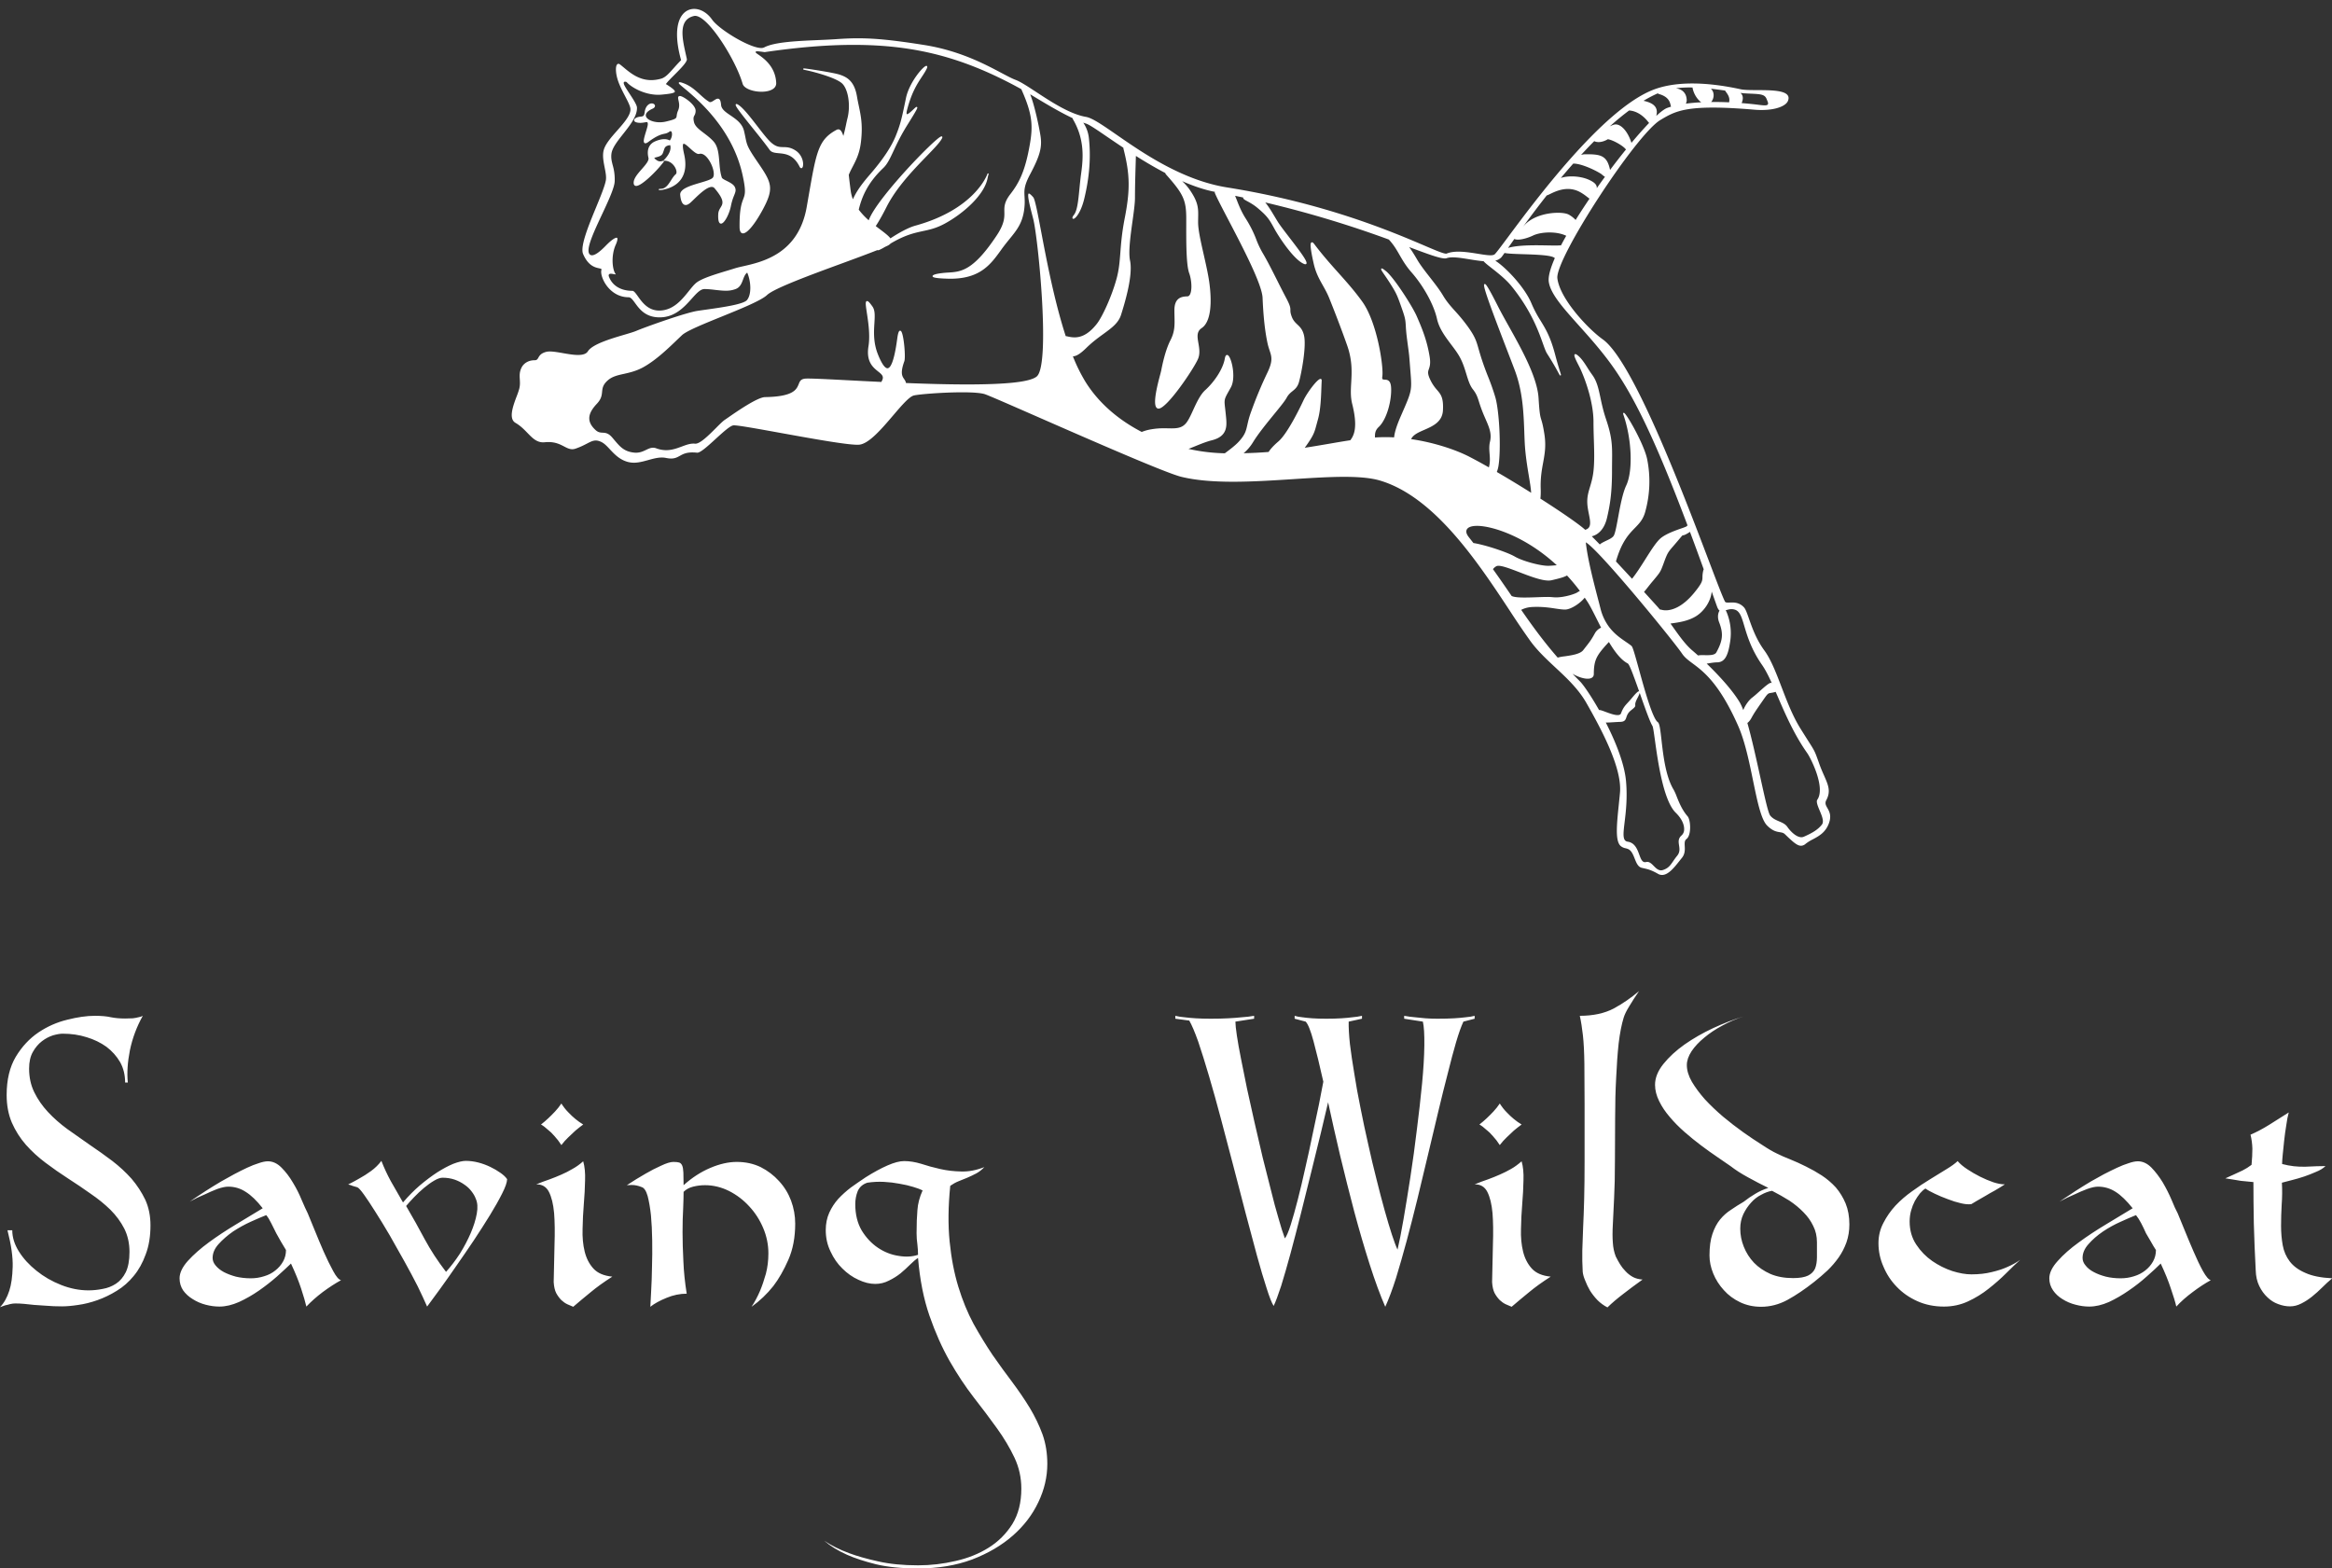 <svg data-v-423bf9ae="" xmlns="http://www.w3.org/2000/svg" viewBox="0 0 242.354 163" class="iconAbove"><rect x="0" y="0" width="242.354" height="163" fill="#333333" stroke="none"/><!----><!----><!----><g data-v-423bf9ae="" id="af287af4-aa6e-452d-8153-bafb5879ef01" fill="#FFFFFF" transform="matrix(2.16,0,0,2.16,0,105.549)"><path d="M0.32 3.82L0.32 3.82L0.32 3.82Q0.32 2.72 0.76 1.98L0.76 1.98L0.76 1.98Q1.20 1.25 1.85 0.81L1.85 0.81L1.85 0.81Q2.49 0.38 3.23 0.20L3.23 0.20L3.23 0.20Q3.98 0.01 4.56 0.01L4.56 0.01L4.56 0.01Q5.04 0.01 5.34 0.08L5.34 0.08L5.34 0.08Q5.64 0.14 6.02 0.14L6.02 0.14L6.02 0.14Q6.23 0.14 6.39 0.13L6.39 0.13L6.39 0.13Q6.55 0.11 6.66 0.08L6.66 0.08L6.66 0.08Q6.79 0.06 6.87 0.01L6.87 0.01L6.87 0.01Q6.43 0.80 6.25 1.67L6.25 1.67L6.25 1.67Q6.08 2.53 6.15 3.22L6.15 3.22L6.02 3.22L6.02 3.22Q6.02 2.67 5.78 2.24L5.78 2.24L5.78 2.24Q5.53 1.81 5.12 1.50L5.12 1.50L5.12 1.50Q4.70 1.20 4.17 1.04L4.17 1.04L4.17 1.04Q3.63 0.87 3.02 0.87L3.02 0.87L3.02 0.87Q2.83 0.87 2.55 0.95L2.55 0.95L2.55 0.95Q2.27 1.04 2.02 1.23L2.02 1.23L2.02 1.23Q1.76 1.43 1.58 1.75L1.58 1.75L1.58 1.75Q1.40 2.07 1.40 2.55L1.40 2.55L1.40 2.55Q1.40 3.18 1.65 3.69L1.65 3.69L1.65 3.69Q1.90 4.20 2.31 4.64L2.31 4.64L2.31 4.64Q2.72 5.08 3.24 5.46L3.24 5.46L3.24 5.46Q3.77 5.84 4.32 6.22L4.32 6.22L4.32 6.22Q4.87 6.59 5.40 6.99L5.40 6.99L5.40 6.99Q5.92 7.39 6.33 7.85L6.33 7.85L6.33 7.85Q6.73 8.32 6.99 8.86L6.99 8.86L6.99 8.86Q7.24 9.41 7.24 10.09L7.24 10.09L7.24 10.09Q7.24 10.89 7.01 11.49L7.01 11.49L7.01 11.49Q6.79 12.10 6.43 12.53L6.43 12.53L6.43 12.53Q6.08 12.96 5.62 13.24L5.62 13.24L5.62 13.24Q5.17 13.52 4.69 13.69L4.69 13.69L4.69 13.69Q4.21 13.86 3.77 13.92L3.77 13.92L3.77 13.92Q3.32 13.99 2.98 13.99L2.98 13.99L2.98 13.99Q2.56 13.99 2.23 13.96L2.23 13.96L2.23 13.96Q1.90 13.94 1.64 13.92L1.64 13.92L1.64 13.92Q1.37 13.89 1.16 13.87L1.16 13.87L1.16 13.87Q0.94 13.85 0.73 13.85L0.73 13.85L0.73 13.85Q0.62 13.85 0.49 13.88L0.49 13.88L0.49 13.88Q0.36 13.92 0.25 13.94L0.25 13.94L0.25 13.94Q0.11 13.99 0 14.03L0 14.03L0 14.03Q0.29 13.73 0.45 13.23L0.45 13.23L0.45 13.23Q0.59 12.80 0.61 12.09L0.61 12.09L0.61 12.09Q0.63 11.38 0.36 10.33L0.36 10.33L0.59 10.33L0.59 10.33Q0.59 10.84 0.91 11.35L0.91 11.35L0.91 11.35Q1.23 11.86 1.76 12.28L1.76 12.28L1.76 12.28Q2.28 12.70 2.94 12.96L2.94 12.96L2.94 12.96Q3.60 13.22 4.26 13.22L4.26 13.22L4.26 13.22Q4.59 13.22 4.94 13.15L4.94 13.15L4.94 13.15Q5.29 13.09 5.58 12.90L5.58 12.90L5.58 12.90Q5.87 12.71 6.05 12.35L6.05 12.35L6.05 12.35Q6.23 11.98 6.23 11.37L6.23 11.37L6.23 11.37Q6.23 10.75 5.98 10.25L5.98 10.25L5.98 10.25Q5.73 9.76 5.31 9.34L5.31 9.34L5.31 9.34Q4.89 8.93 4.36 8.57L4.36 8.57L4.36 8.57Q3.84 8.20 3.28 7.84L3.28 7.84L3.28 7.84Q2.72 7.48 2.19 7.08L2.19 7.08L2.19 7.08Q1.67 6.69 1.25 6.22L1.25 6.22L1.25 6.22Q0.83 5.74 0.57 5.15L0.57 5.15L0.57 5.15Q0.32 4.56 0.32 3.82ZM14.81 9.52L14.81 9.52L14.81 9.52Q14.92 9.79 15.13 10.30L15.13 10.30L15.13 10.30Q15.34 10.82 15.57 11.35L15.57 11.35L15.57 11.35Q15.81 11.89 16.03 12.29L16.03 12.29L16.03 12.29Q16.25 12.70 16.41 12.73L16.41 12.73L16.41 12.73Q15.99 12.96 15.53 13.30L15.53 13.30L15.53 13.30Q15.08 13.64 14.74 14L14.74 14L14.74 14Q14.67 13.69 14.49 13.14L14.49 13.14L14.49 13.14Q14.31 12.59 14 11.93L14 11.93L14 11.93Q13.73 12.19 13.33 12.55L13.33 12.55L13.33 12.55Q12.92 12.91 12.46 13.23L12.46 13.23L12.46 13.23Q12.00 13.55 11.50 13.78L11.50 13.78L11.50 13.78Q11.00 14 10.56 14L10.56 14L10.56 14Q10.23 14 9.89 13.91L9.89 13.91L9.89 13.91Q9.55 13.82 9.27 13.64L9.27 13.64L9.27 13.64Q8.99 13.47 8.81 13.22L8.81 13.22L8.81 13.22Q8.64 12.96 8.64 12.64L8.64 12.64L8.64 12.64Q8.64 12.25 9.04 11.80L9.04 11.80L9.04 11.80Q9.45 11.35 10.05 10.91L10.05 10.91L10.05 10.91Q10.65 10.47 11.35 10.05L11.35 10.05L11.35 10.05Q12.05 9.63 12.64 9.27L12.64 9.27L12.64 9.27Q12.21 8.72 11.82 8.48L11.82 8.48L11.82 8.48Q11.44 8.23 10.98 8.23L10.98 8.23L10.98 8.23Q10.78 8.23 10.46 8.34L10.46 8.34L10.46 8.34Q10.15 8.46 9.86 8.60L9.86 8.60L9.86 8.60Q9.49 8.75 9.13 8.95L9.13 8.95L9.13 8.95Q9.91 8.41 10.64 7.98L10.64 7.98L10.64 7.98Q10.95 7.80 11.27 7.63L11.27 7.63L11.27 7.63Q11.59 7.46 11.89 7.32L11.89 7.32L11.89 7.32Q12.19 7.18 12.45 7.10L12.45 7.10L12.45 7.10Q12.71 7.01 12.89 7.01L12.89 7.01L12.89 7.01Q13.24 7.01 13.54 7.31L13.54 7.31L13.54 7.31Q13.85 7.62 14.09 8.03L14.09 8.03L14.09 8.03Q14.34 8.44 14.51 8.86L14.51 8.86L14.51 8.86Q14.69 9.28 14.81 9.52ZM12.07 12.64L12.07 12.64L12.07 12.64Q12.40 12.64 12.71 12.54L12.71 12.54L12.71 12.54Q13.02 12.45 13.25 12.26L13.25 12.26L13.25 12.26Q13.48 12.08 13.62 11.83L13.62 11.83L13.62 11.83Q13.76 11.58 13.76 11.28L13.76 11.28L13.76 11.28Q13.65 11.10 13.52 10.88L13.52 10.88L13.52 10.88Q13.40 10.67 13.29 10.47L13.29 10.47L13.29 10.47Q13.17 10.22 13.05 9.99L13.05 9.99L13.05 9.99Q12.94 9.76 12.81 9.60L12.81 9.60L12.81 9.60Q12.50 9.72 12.06 9.92L12.06 9.92L12.06 9.92Q11.62 10.12 11.21 10.39L11.21 10.39L11.21 10.39Q10.81 10.67 10.52 10.99L10.52 10.99L10.52 10.99Q10.23 11.31 10.23 11.66L10.23 11.66L10.23 11.66Q10.23 11.86 10.38 12.03L10.38 12.03L10.38 12.03Q10.53 12.21 10.77 12.34L10.77 12.34L10.77 12.34Q11.02 12.47 11.35 12.56L11.35 12.56L11.35 12.56Q11.69 12.64 12.07 12.64ZM17.19 8.26L17.19 8.26L17.19 8.26Q17.09 8.23 17.02 8.21L17.02 8.21L17.02 8.21Q16.94 8.19 16.88 8.16L16.88 8.16L16.88 8.16Q16.83 8.15 16.77 8.13L16.77 8.13L16.77 8.13Q16.72 8.13 16.88 8.06L16.88 8.06L16.88 8.06Q17.04 7.98 17.30 7.83L17.30 7.83L17.30 7.83Q17.56 7.69 17.85 7.48L17.85 7.48L17.85 7.48Q18.14 7.27 18.35 6.99L18.35 6.99L18.35 6.99Q18.54 7.48 18.80 7.96L18.80 7.96L18.80 7.96Q19.07 8.44 19.39 8.99L19.39 8.99L19.39 8.99Q19.77 8.54 20.20 8.17L20.20 8.17L20.20 8.17Q20.64 7.80 21.04 7.54L21.04 7.54L21.04 7.54Q21.45 7.28 21.81 7.13L21.81 7.13L21.81 7.13Q22.18 6.99 22.41 6.99L22.41 6.99L22.41 6.99Q22.71 6.99 23.02 7.07L23.02 7.07L23.02 7.07Q23.32 7.15 23.59 7.28L23.59 7.28L23.59 7.28Q23.86 7.41 24.07 7.56L24.07 7.56L24.07 7.56Q24.29 7.71 24.40 7.87L24.40 7.87L24.40 7.87Q24.39 8.11 24.16 8.56L24.16 8.56L24.16 8.56Q23.93 9.02 23.58 9.59L23.58 9.59L23.58 9.59Q23.23 10.16 22.80 10.81L22.80 10.81L22.80 10.81Q22.37 11.45 21.95 12.05L21.95 12.05L21.95 12.05Q21.53 12.66 21.16 13.17L21.16 13.17L21.16 13.17Q20.79 13.68 20.55 14L20.55 14L20.55 14Q20.38 13.61 20.10 13.03L20.10 13.03L20.10 13.03Q19.81 12.46 19.46 11.83L19.46 11.83L19.46 11.83Q19.11 11.20 18.75 10.57L18.75 10.57L18.75 10.57Q18.38 9.94 18.06 9.44L18.06 9.44L18.06 9.44Q17.74 8.93 17.51 8.61L17.51 8.61L17.51 8.61Q17.28 8.29 17.19 8.26ZM21.29 7.80L21.29 7.80L21.29 7.80Q21.13 7.80 20.89 7.94L20.89 7.94L20.89 7.94Q20.65 8.08 20.40 8.29L20.40 8.29L20.40 8.29Q20.15 8.50 19.92 8.74L19.92 8.74L19.92 8.74Q19.70 8.97 19.54 9.16L19.54 9.16L19.54 9.16Q20.02 9.98 20.44 10.77L20.44 10.77L20.44 10.77Q20.86 11.55 21.46 12.33L21.46 12.33L21.46 12.33Q21.81 11.94 22.13 11.45L22.13 11.45L22.13 11.45Q22.44 10.95 22.65 10.46L22.65 10.46L22.65 10.46Q22.86 9.97 22.94 9.53L22.94 9.53L22.94 9.53Q23.02 9.09 22.89 8.81L22.89 8.81L22.89 8.81Q22.83 8.64 22.69 8.46L22.69 8.46L22.69 8.46Q22.55 8.27 22.34 8.13L22.34 8.13L22.34 8.13Q22.13 7.98 21.87 7.89L21.87 7.89L21.87 7.89Q21.60 7.80 21.29 7.80ZM28.06 5.24L28.06 5.24L28.06 5.24Q27.87 5.38 27.69 5.53L27.69 5.53L27.69 5.53Q27.54 5.67 27.35 5.85L27.35 5.85L27.35 5.85Q27.16 6.03 27.01 6.23L27.01 6.23L27.01 6.23Q26.85 5.98 26.68 5.80L26.68 5.80L26.68 5.80Q26.52 5.61 26.36 5.49L26.36 5.49L26.36 5.49Q26.19 5.33 26.03 5.24L26.03 5.24L26.03 5.24Q26.21 5.10 26.38 4.94L26.38 4.94L26.38 4.94Q26.53 4.80 26.70 4.62L26.70 4.62L26.70 4.62Q26.87 4.44 27.01 4.23L27.01 4.23L27.01 4.23Q27.16 4.47 27.34 4.65L27.34 4.65L27.34 4.65Q27.52 4.84 27.68 4.97L27.68 4.97L27.68 4.97Q27.86 5.12 28.06 5.24ZM25.80 8.12L25.80 8.12L25.80 8.12Q26.14 7.98 26.44 7.88L26.44 7.88L26.44 7.88Q26.74 7.77 27.01 7.65L27.01 7.65L27.01 7.65Q27.29 7.53 27.54 7.38L27.54 7.38L27.54 7.38Q27.80 7.24 28.06 7.01L28.06 7.01L28.06 7.01Q28.17 7.39 28.15 7.93L28.15 7.93L28.15 7.93Q28.14 8.47 28.09 9.06L28.09 9.06L28.09 9.06Q28.04 9.66 28.03 10.26L28.03 10.26L28.03 10.26Q28.01 10.86 28.13 11.35L28.13 11.35L28.13 11.35Q28.25 11.84 28.55 12.17L28.55 12.17L28.55 12.17Q28.85 12.50 29.46 12.56L29.46 12.56L29.46 12.56Q28.85 12.95 28.43 13.30L28.43 13.30L28.43 13.30Q28 13.65 27.58 14.01L27.58 14.01L27.58 14.01Q27.45 13.96 27.30 13.89L27.30 13.89L27.30 13.89Q27.15 13.82 27.01 13.69L27.01 13.69L27.01 13.69Q26.87 13.55 26.76 13.35L26.76 13.35L26.76 13.35Q26.66 13.15 26.64 12.82L26.64 12.82L26.64 12.82Q26.66 11.87 26.68 11.01L26.68 11.01L26.68 11.01Q26.71 10.15 26.66 9.50L26.66 9.50L26.66 9.50Q26.60 8.85 26.41 8.48L26.41 8.48L26.41 8.48Q26.22 8.11 25.80 8.12ZM38.26 10.01L38.26 10.01L38.26 10.01Q38.26 11.00 37.93 11.75L37.93 11.75L37.93 11.75Q37.60 12.50 37.21 13.01L37.21 13.01L37.21 13.01Q36.75 13.59 36.16 14.01L36.16 14.01L36.16 14.01Q36.39 13.66 36.57 13.24L36.57 13.24L36.57 13.24Q36.72 12.88 36.85 12.42L36.85 12.42L36.85 12.42Q36.97 11.96 36.97 11.44L36.97 11.44L36.97 11.44Q36.97 10.81 36.72 10.22L36.72 10.22L36.72 10.22Q36.47 9.63 36.05 9.18L36.05 9.18L36.05 9.18Q35.63 8.72 35.08 8.44L35.08 8.44L35.08 8.44Q34.52 8.16 33.92 8.16L33.92 8.16L33.92 8.16Q33.63 8.16 33.35 8.23L33.35 8.23L33.35 8.23Q33.07 8.30 32.89 8.48L32.89 8.48L32.89 8.48Q32.89 8.78 32.87 9.27L32.87 9.27L32.87 9.27Q32.84 9.77 32.84 10.42L32.84 10.42L32.84 10.42Q32.84 11.06 32.88 11.82L32.88 11.82L32.88 11.82Q32.91 12.57 33.04 13.38L33.04 13.38L33.04 13.38Q32.55 13.38 32.07 13.58L32.07 13.58L32.07 13.58Q31.58 13.78 31.29 14.01L31.29 14.01L31.29 14.01Q31.30 13.75 31.33 13.24L31.33 13.24L31.33 13.24Q31.36 12.73 31.37 12.10L31.37 12.10L31.37 12.10Q31.39 11.48 31.38 10.82L31.38 10.82L31.38 10.82Q31.37 10.16 31.32 9.61L31.32 9.61L31.32 9.61Q31.26 9.06 31.16 8.68L31.16 8.68L31.16 8.68Q31.05 8.30 30.87 8.25L30.87 8.25L30.87 8.25Q30.63 8.15 30.39 8.15L30.39 8.15L30.39 8.15Q30.27 8.15 30.16 8.16L30.16 8.16L30.16 8.16Q30.63 7.85 31.07 7.60L31.07 7.60L31.07 7.60Q31.43 7.39 31.81 7.22L31.81 7.22L31.81 7.22Q32.19 7.04 32.40 7.04L32.40 7.04L32.40 7.04Q32.58 7.04 32.68 7.07L32.68 7.07L32.68 7.07Q32.77 7.10 32.82 7.21L32.82 7.21L32.82 7.21Q32.87 7.32 32.88 7.55L32.88 7.55L32.88 7.55Q32.89 7.77 32.89 8.16L32.89 8.16L32.89 8.16Q33.49 7.62 34.17 7.33L34.17 7.33L34.17 7.33Q34.85 7.04 35.45 7.04L35.45 7.04L35.45 7.04Q36.08 7.04 36.60 7.29L36.60 7.29L36.60 7.29Q37.11 7.55 37.48 7.96L37.48 7.96L37.48 7.96Q37.86 8.37 38.06 8.90L38.06 8.90L38.06 8.90Q38.26 9.44 38.26 10.01ZM44.17 11.66L44.17 11.66L44.17 11.66Q44.00 11.77 43.79 11.98L43.79 11.98L43.79 11.98Q43.58 12.19 43.33 12.40L43.33 12.40L43.33 12.40Q43.08 12.60 42.77 12.75L42.77 12.75L42.77 12.75Q42.46 12.91 42.11 12.91L42.11 12.91L42.11 12.91Q41.72 12.91 41.30 12.71L41.30 12.71L41.30 12.71Q40.88 12.52 40.53 12.17L40.53 12.17L40.53 12.17Q40.18 11.83 39.96 11.35L39.96 11.35L39.96 11.35Q39.73 10.88 39.73 10.32L39.73 10.32L39.73 10.32Q39.73 9.86 39.90 9.48L39.90 9.48L39.90 9.48Q40.07 9.11 40.33 8.82L40.33 8.82L40.33 8.82Q40.60 8.53 40.94 8.27L40.94 8.27L40.94 8.27Q41.29 8.02 41.65 7.78L41.65 7.78L41.65 7.78Q42.22 7.42 42.70 7.21L42.70 7.21L42.70 7.21Q43.18 7 43.50 7L43.50 7L43.50 7Q43.89 7 44.32 7.13L44.32 7.13L44.32 7.13Q44.74 7.27 45.23 7.38L45.23 7.38L45.23 7.38Q45.71 7.49 46.24 7.50L46.24 7.50L46.24 7.50Q46.77 7.52 47.36 7.29L47.36 7.29L47.36 7.29Q47.17 7.49 46.96 7.60L46.96 7.60L46.96 7.60Q46.75 7.71 46.54 7.80L46.54 7.80L46.54 7.80Q46.33 7.88 46.12 7.97L46.12 7.97L46.12 7.97Q45.92 8.05 45.72 8.19L45.72 8.19L45.72 8.19Q45.57 9.67 45.69 10.87L45.69 10.87L45.69 10.87Q45.81 12.07 46.11 13.05L46.11 13.05L46.11 13.05Q46.41 14.03 46.84 14.83L46.84 14.83L46.84 14.83Q47.28 15.62 47.75 16.32L47.75 16.32L47.75 16.32Q48.23 17.01 48.70 17.63L48.70 17.63L48.70 17.63Q49.17 18.26 49.55 18.88L49.55 18.88L49.55 18.88Q49.92 19.50 50.16 20.15L50.16 20.15L50.16 20.15Q50.39 20.80 50.39 21.57L50.39 21.57L50.39 21.57Q50.39 22.51 49.96 23.41L49.96 23.41L49.96 23.41Q49.53 24.32 48.73 25.02L48.73 25.02L48.73 25.02Q47.92 25.73 46.77 26.17L46.77 26.17L46.77 26.17Q45.61 26.60 44.17 26.60L44.17 26.60L44.17 26.60Q42.99 26.60 42.15 26.40L42.15 26.40L42.15 26.40Q41.31 26.19 40.75 25.94L40.75 25.94L40.75 25.94Q40.10 25.65 39.66 25.27L39.66 25.27L39.66 25.27Q40.17 25.61 40.84 25.86L40.84 25.86L40.84 25.86Q41.43 26.08 42.25 26.26L42.25 26.26L42.25 26.26Q43.08 26.45 44.17 26.45L44.17 26.45L44.17 26.45Q45.09 26.45 45.98 26.24L45.98 26.24L45.98 26.24Q46.87 26.04 47.57 25.60L47.57 25.60L47.57 25.60Q48.27 25.16 48.71 24.46L48.71 24.46L48.71 24.46Q49.14 23.76 49.14 22.76L49.14 22.76L49.14 22.76Q49.14 21.97 48.81 21.27L48.81 21.27L48.81 21.27Q48.48 20.57 47.97 19.86L47.97 19.86L47.97 19.86Q47.46 19.15 46.85 18.37L46.85 18.37L46.85 18.37Q46.24 17.58 45.69 16.62L45.69 16.62L45.69 16.62Q45.14 15.65 44.72 14.44L44.72 14.44L44.72 14.44Q44.30 13.23 44.17 11.66ZM44.10 10.47L44.10 10.47L44.10 10.47Q44.10 9.81 44.14 9.36L44.14 9.36L44.14 9.36Q44.17 8.90 44.39 8.41L44.39 8.41L44.39 8.41Q44.23 8.33 43.93 8.24L43.93 8.24L43.93 8.24Q43.64 8.15 43.28 8.09L43.28 8.09L43.28 8.09Q42.92 8.02 42.53 8.00L42.53 8.00L42.53 8.00Q42.13 7.98 41.73 8.04L41.73 8.04L41.73 8.04Q41.40 8.15 41.27 8.44L41.27 8.44L41.27 8.44Q41.15 8.74 41.15 9.07L41.15 9.07L41.15 9.07Q41.15 9.81 41.46 10.34L41.46 10.34L41.46 10.34Q41.78 10.86 42.24 11.17L42.24 11.17L42.24 11.17Q42.70 11.48 43.23 11.56L43.23 11.56L43.23 11.56Q43.75 11.65 44.17 11.51L44.17 11.51L44.17 11.51Q44.17 11.28 44.14 11.02L44.14 11.02L44.14 11.02Q44.10 10.75 44.10 10.47ZM69.15 0.15L69.15 0.15L69.15 0.15Q69.62 0.15 69.96 0.13L69.96 0.13L69.96 0.13Q70.29 0.11 70.52 0.08L70.52 0.08L70.52 0.08Q70.77 0.06 70.95 0.01L70.95 0.01L70.95 0.15L70.41 0.29L70.41 0.29Q70.25 0.63 70.06 1.27L70.06 1.27L70.06 1.27Q69.87 1.92 69.66 2.77L69.66 2.77L69.66 2.77Q69.44 3.61 69.20 4.62L69.20 4.62L69.20 4.62Q68.96 5.63 68.71 6.68L68.71 6.68L68.71 6.68Q68.46 7.74 68.20 8.81L68.20 8.81L68.20 8.81Q67.94 9.87 67.68 10.84L67.68 10.84L67.68 10.84Q67.42 11.80 67.17 12.62L67.17 12.62L67.17 12.62Q66.91 13.44 66.65 14.01L66.65 14.01L66.65 14.01Q66.28 13.16 65.90 11.97L65.90 11.97L65.90 11.97Q65.52 10.78 65.16 9.44L65.16 9.44L65.16 9.44Q64.81 8.11 64.48 6.74L64.48 6.74L64.48 6.74Q64.16 5.38 63.90 4.17L63.90 4.17L63.90 4.17Q63.76 4.77 63.55 5.65L63.55 5.65L63.55 5.65Q63.34 6.52 63.09 7.52L63.09 7.52L63.09 7.52Q62.85 8.51 62.59 9.53L62.59 9.53L62.59 9.53Q62.33 10.56 62.09 11.45L62.09 11.45L62.09 11.45Q61.85 12.33 61.64 13.01L61.64 13.01L61.64 13.01Q61.42 13.68 61.28 13.97L61.28 13.97L61.28 13.97Q61.14 13.75 60.94 13.11L60.94 13.11L60.94 13.11Q60.73 12.47 60.48 11.56L60.48 11.56L60.48 11.56Q60.23 10.65 59.94 9.54L59.94 9.54L59.94 9.54Q59.65 8.43 59.35 7.27L59.35 7.27L59.35 7.27Q59.05 6.12 58.75 4.99L58.75 4.99L58.75 4.99Q58.45 3.86 58.17 2.91L58.17 2.91L58.17 2.91Q57.89 1.96 57.65 1.25L57.65 1.25L57.65 1.25Q57.40 0.55 57.22 0.24L57.22 0.24L56.55 0.15L56.55 0.01L56.55 0.01Q56.74 0.06 56.99 0.08L56.99 0.08L56.99 0.08Q57.22 0.11 57.53 0.13L57.53 0.13L57.53 0.13Q57.85 0.15 58.25 0.15L58.25 0.15L58.25 0.15Q58.72 0.15 59.09 0.13L59.09 0.13L59.09 0.13Q59.47 0.11 59.75 0.08L59.75 0.08L59.75 0.08Q60.07 0.06 60.34 0.01L60.34 0.01L60.34 0.15L59.44 0.29L59.44 0.29Q59.44 0.49 59.51 0.96L59.51 0.96L59.51 0.96Q59.58 1.43 59.71 2.08L59.71 2.08L59.71 2.08Q59.84 2.73 60.00 3.52L60.00 3.52L60.00 3.52Q60.17 4.31 60.36 5.14L60.36 5.14L60.36 5.14Q60.55 5.98 60.75 6.82L60.75 6.82L60.75 6.82Q60.96 7.66 61.15 8.40L61.15 8.40L61.15 8.40Q61.33 9.14 61.51 9.74L61.51 9.74L61.51 9.74Q61.68 10.35 61.82 10.72L61.82 10.72L61.82 10.72Q61.94 10.57 62.10 10.07L62.10 10.07L62.10 10.07Q62.26 9.56 62.44 8.86L62.44 8.86L62.44 8.86Q62.62 8.16 62.80 7.34L62.80 7.34L62.80 7.34Q62.99 6.52 63.15 5.73L63.15 5.73L63.15 5.73Q63.32 4.94 63.46 4.27L63.46 4.27L63.46 4.27Q63.59 3.60 63.67 3.18L63.67 3.18L63.67 3.18Q63.41 2.02 63.20 1.24L63.20 1.24L63.20 1.24Q62.99 0.46 62.82 0.29L62.82 0.29L62.29 0.15L62.29 0.01L62.29 0.01Q62.44 0.06 62.66 0.08L62.66 0.08L62.66 0.08Q62.86 0.11 63.14 0.13L63.14 0.13L63.14 0.13Q63.42 0.15 63.81 0.15L63.81 0.15L63.81 0.15Q64.22 0.15 64.53 0.13L64.53 0.13L64.53 0.13Q64.85 0.11 65.07 0.08L65.07 0.08L65.07 0.08Q65.32 0.06 65.53 0.01L65.53 0.01L65.53 0.15L64.89 0.29L64.89 0.29Q64.88 0.71 64.95 1.37L64.95 1.37L64.95 1.37Q65.03 2.02 65.16 2.79L65.16 2.79L65.16 2.79Q65.28 3.57 65.46 4.45L65.46 4.45L65.46 4.45Q65.63 5.32 65.83 6.19L65.83 6.19L65.83 6.19Q66.02 7.06 66.23 7.88L66.23 7.88L66.23 7.88Q66.43 8.69 66.62 9.37L66.62 9.37L66.62 9.37Q66.81 10.05 66.97 10.54L66.97 10.54L66.97 10.54Q67.13 11.03 67.24 11.26L67.24 11.26L67.24 11.26Q67.37 10.72 67.53 9.79L67.53 9.79L67.53 9.79Q67.69 8.86 67.86 7.76L67.86 7.76L67.86 7.76Q68.03 6.66 68.17 5.49L68.17 5.49L68.17 5.49Q68.32 4.31 68.42 3.28L68.42 3.28L68.42 3.28Q68.52 2.24 68.53 1.44L68.53 1.44L68.53 1.44Q68.54 0.64 68.46 0.29L68.46 0.29L67.56 0.15L67.56 0.01L67.56 0.01Q67.82 0.06 68.08 0.08L68.08 0.08L68.08 0.08Q68.32 0.11 68.59 0.13L68.59 0.13L68.59 0.13Q68.87 0.15 69.15 0.15ZM73.21 5.24L73.21 5.24L73.21 5.24Q73.02 5.38 72.84 5.53L72.84 5.53L72.84 5.53Q72.69 5.67 72.50 5.85L72.50 5.85L72.50 5.85Q72.31 6.03 72.16 6.23L72.16 6.23L72.16 6.23Q72.00 5.98 71.83 5.80L71.83 5.80L71.83 5.80Q71.67 5.61 71.51 5.49L71.51 5.49L71.51 5.49Q71.34 5.33 71.18 5.24L71.18 5.24L71.18 5.24Q71.36 5.10 71.53 4.94L71.53 4.94L71.53 4.94Q71.68 4.80 71.85 4.62L71.85 4.62L71.85 4.62Q72.02 4.44 72.16 4.23L72.16 4.23L72.16 4.23Q72.31 4.47 72.49 4.65L72.49 4.65L72.49 4.65Q72.67 4.84 72.83 4.97L72.83 4.97L72.83 4.97Q73.01 5.12 73.21 5.24ZM70.95 8.12L70.95 8.12L70.95 8.12Q71.29 7.98 71.59 7.88L71.59 7.88L71.59 7.88Q71.89 7.77 72.16 7.65L72.16 7.65L72.16 7.65Q72.44 7.53 72.70 7.38L72.70 7.38L72.70 7.38Q72.95 7.24 73.21 7.01L73.21 7.01L73.21 7.01Q73.32 7.39 73.30 7.93L73.30 7.93L73.30 7.93Q73.29 8.47 73.24 9.06L73.24 9.06L73.24 9.06Q73.19 9.66 73.18 10.26L73.18 10.26L73.18 10.26Q73.16 10.86 73.28 11.35L73.28 11.35L73.28 11.35Q73.40 11.84 73.70 12.17L73.70 12.17L73.70 12.17Q74.00 12.50 74.61 12.56L74.61 12.56L74.61 12.56Q74.00 12.95 73.58 13.30L73.58 13.30L73.58 13.30Q73.15 13.65 72.73 14.01L72.73 14.01L72.73 14.01Q72.60 13.96 72.45 13.89L72.45 13.89L72.45 13.89Q72.30 13.82 72.16 13.69L72.16 13.69L72.16 13.69Q72.02 13.55 71.91 13.35L71.91 13.35L71.91 13.35Q71.81 13.15 71.79 12.82L71.79 12.82L71.79 12.82Q71.81 11.87 71.83 11.01L71.83 11.01L71.83 11.01Q71.86 10.15 71.81 9.50L71.81 9.50L71.81 9.50Q71.75 8.85 71.56 8.48L71.56 8.48L71.56 8.48Q71.37 8.11 70.95 8.12ZM76.24 6.99L76.24 6.99L76.24 6.99Q76.24 5.42 76.24 4.28L76.24 4.28L76.24 4.28Q76.24 3.14 76.23 2.32L76.23 2.32L76.23 2.32Q76.22 1.50 76.16 0.95L76.16 0.95L76.16 0.95Q76.10 0.41 76.01 0.01L76.01 0.01L76.01 0.01Q76.97 0.01 77.64-0.34L77.64-0.34L77.64-0.34Q78.30-0.70 78.86-1.18L78.86-1.18L78.86-1.18Q78.58-0.77 78.39-0.45L78.39-0.45L78.39-0.45Q78.19-0.13 78.12 0.10L78.12 0.10L78.12 0.10Q77.97 0.59 77.88 1.33L77.88 1.33L77.88 1.33Q77.80 2.07 77.76 2.98L77.76 2.98L77.76 2.98Q77.71 3.89 77.71 4.91L77.71 4.91L77.71 4.91Q77.70 5.94 77.70 6.99L77.70 6.99L77.70 6.99Q77.70 8.05 77.66 8.79L77.66 8.79L77.66 8.79Q77.62 9.52 77.60 10.04L77.60 10.04L77.60 10.04Q77.57 10.57 77.60 10.93L77.60 10.93L77.60 10.93Q77.62 11.28 77.74 11.59L77.74 11.59L77.74 11.59Q77.84 11.79 77.95 11.97L77.95 11.97L77.95 11.97Q78.06 12.15 78.22 12.31L78.22 12.31L78.22 12.31Q78.37 12.47 78.57 12.58L78.57 12.58L78.57 12.58Q78.76 12.68 79.03 12.70L79.03 12.70L79.03 12.70Q78.50 13.08 78.09 13.40L78.09 13.40L78.09 13.40Q77.67 13.72 77.34 14.04L77.34 14.04L77.34 14.04Q77.07 13.90 76.86 13.69L76.86 13.69L76.86 13.69Q76.65 13.47 76.50 13.23L76.50 13.23L76.50 13.23Q76.36 12.99 76.27 12.75L76.27 12.75L76.27 12.75Q76.17 12.52 76.15 12.33L76.15 12.33L76.15 12.33Q76.12 11.80 76.13 11.30L76.13 11.30L76.13 11.30Q76.15 10.79 76.17 10.19L76.17 10.19L76.17 10.19Q76.20 9.59 76.22 8.82L76.22 8.82L76.22 8.82Q76.24 8.05 76.24 6.99ZM79.63 3.33L79.63 3.33L79.63 3.33Q79.63 2.83 80.03 2.33L80.03 2.33L80.03 2.33Q80.43 1.83 81.05 1.39L81.05 1.39L81.05 1.39Q81.68 0.95 82.43 0.60L82.43 0.60L82.43 0.60Q83.19 0.25 83.89 0.04L83.89 0.04L83.89 0.04Q83.36 0.21 82.87 0.48L82.87 0.48L82.87 0.48Q82.38 0.74 82.00 1.06L82.00 1.06L82.00 1.06Q81.62 1.37 81.39 1.71L81.39 1.71L81.39 1.71Q81.16 2.06 81.16 2.38L81.16 2.38L81.16 2.38Q81.16 2.76 81.40 3.18L81.40 3.18L81.40 3.18Q81.65 3.60 82.03 4.03L82.03 4.03L82.03 4.03Q82.42 4.45 82.90 4.86L82.90 4.86L82.90 4.86Q83.38 5.26 83.87 5.61L83.87 5.61L83.87 5.61Q84.35 5.95 84.78 6.22L84.78 6.22L84.78 6.22Q85.20 6.50 85.50 6.64L85.50 6.64L85.50 6.64Q85.78 6.78 86.14 6.92L86.14 6.92L86.14 6.92Q86.51 7.07 86.89 7.26L86.89 7.26L86.89 7.26Q87.28 7.45 87.65 7.69L87.65 7.69L87.65 7.69Q88.03 7.94 88.33 8.27L88.33 8.27L88.33 8.27Q88.62 8.61 88.80 9.04L88.80 9.04L88.80 9.04Q88.98 9.48 88.98 10.05L88.98 10.05L88.98 10.05Q88.98 10.51 88.84 10.91L88.84 10.91L88.84 10.91Q88.70 11.30 88.47 11.63L88.47 11.63L88.47 11.63Q88.23 11.97 87.93 12.26L87.93 12.26L87.93 12.26Q87.63 12.54 87.29 12.81L87.29 12.81L87.29 12.81Q86.62 13.34 86.00 13.68L86.00 13.68L86.00 13.68Q85.39 14.01 84.73 14.01L84.73 14.01L84.73 14.01Q84.18 14.01 83.72 13.79L83.72 13.79L83.72 13.79Q83.26 13.57 82.94 13.21L82.94 13.21L82.94 13.21Q82.61 12.85 82.43 12.41L82.43 12.41L82.43 12.41Q82.25 11.97 82.25 11.54L82.25 11.54L82.25 11.54Q82.25 10.92 82.39 10.51L82.39 10.51L82.39 10.51Q82.53 10.09 82.76 9.81L82.76 9.81L82.76 9.81Q82.99 9.53 83.29 9.34L83.29 9.34L83.29 9.34Q83.58 9.14 83.89 8.96L83.89 8.96L83.89 8.96Q84.17 8.74 84.46 8.57L84.46 8.57L84.46 8.57Q84.74 8.40 85.08 8.29L85.08 8.29L85.08 8.29Q84.57 8.04 84.10 7.78L84.10 7.78L84.10 7.78Q83.62 7.52 83.26 7.24L83.26 7.24L83.26 7.24Q82.99 7.06 82.62 6.80L82.62 6.80L82.62 6.80Q82.25 6.55 81.85 6.25L81.85 6.25L81.85 6.25Q81.45 5.95 81.05 5.60L81.05 5.60L81.05 5.60Q80.65 5.25 80.34 4.88L80.34 4.88L80.34 4.88Q80.02 4.51 79.83 4.12L79.83 4.12L79.83 4.12Q79.63 3.72 79.63 3.33ZM87.42 10.91L87.42 10.91L87.42 10.91Q87.42 10.47 87.24 10.12L87.24 10.12L87.24 10.12Q87.07 9.76 86.77 9.46L86.77 9.46L86.77 9.46Q86.48 9.16 86.09 8.90L86.09 8.90L86.09 8.90Q85.69 8.65 85.26 8.43L85.26 8.43L85.26 8.43Q85.01 8.47 84.74 8.62L84.74 8.62L84.74 8.62Q84.46 8.76 84.25 9.00L84.25 9.00L84.25 9.00Q84.03 9.24 83.88 9.55L83.88 9.55L83.88 9.55Q83.73 9.87 83.73 10.25L83.73 10.25L83.73 10.25Q83.73 10.70 83.90 11.12L83.90 11.12L83.90 11.12Q84.07 11.55 84.39 11.89L84.39 11.89L84.39 11.89Q84.71 12.22 85.18 12.43L85.18 12.43L85.18 12.43Q85.65 12.63 86.27 12.63L86.27 12.63L86.27 12.63Q86.74 12.63 86.99 12.51L86.99 12.51L86.99 12.51Q87.23 12.39 87.33 12.17L87.33 12.17L87.33 12.17Q87.42 11.94 87.42 11.62L87.42 11.62L87.42 11.62Q87.42 11.30 87.42 10.91ZM94.19 7L94.19 7L94.19 7Q94.36 7.20 94.65 7.39L94.65 7.39L94.65 7.39Q94.95 7.59 95.27 7.75L95.27 7.75L95.27 7.75Q95.59 7.91 95.91 8.02L95.91 8.02L95.91 8.02Q96.22 8.12 96.46 8.12L96.46 8.12L96.46 8.12Q96.25 8.26 95.99 8.41L95.99 8.41L95.99 8.41Q95.73 8.55 95.50 8.69L95.50 8.69L95.50 8.69Q95.27 8.82 95.10 8.92L95.10 8.92L95.10 8.92Q94.92 9.02 94.85 9.07L94.85 9.07L94.85 9.07Q94.65 9.10 94.35 9.03L94.35 9.03L94.35 9.03Q94.04 8.96 93.71 8.83L93.71 8.83L93.71 8.83Q93.38 8.71 93.09 8.57L93.09 8.57L93.09 8.57Q92.79 8.43 92.64 8.32L92.64 8.32L92.64 8.32Q92.51 8.40 92.38 8.55L92.38 8.55L92.38 8.55Q92.25 8.71 92.13 8.92L92.13 8.92L92.13 8.92Q92.02 9.13 91.95 9.38L91.95 9.38L91.95 9.38Q91.88 9.63 91.88 9.91L91.88 9.91L91.88 9.91Q91.88 10.54 92.20 11.02L92.20 11.02L92.20 11.02Q92.51 11.49 92.97 11.81L92.97 11.81L92.97 11.81Q93.42 12.12 93.93 12.29L93.93 12.29L93.93 12.29Q94.44 12.45 94.85 12.45L94.85 12.45L94.85 12.45Q95.40 12.45 95.83 12.34L95.83 12.34L95.83 12.34Q96.26 12.24 96.57 12.10L96.57 12.10L96.57 12.10Q96.94 11.94 97.20 11.75L97.20 11.75L97.20 11.75Q96.91 12.01 96.52 12.40L96.52 12.40L96.52 12.40Q96.14 12.78 95.68 13.14L95.68 13.14L95.68 13.14Q95.23 13.50 94.69 13.75L94.69 13.75L94.69 13.75Q94.15 14 93.53 14L93.53 14L93.53 14Q92.83 14 92.25 13.74L92.25 13.74L92.25 13.74Q91.67 13.48 91.26 13.05L91.26 13.05L91.26 13.05Q90.85 12.63 90.62 12.08L90.62 12.08L90.62 12.08Q90.38 11.54 90.38 10.95L90.38 10.95L90.38 10.95Q90.38 10.42 90.62 9.97L90.62 9.97L90.62 9.97Q90.85 9.52 91.20 9.14L91.20 9.14L91.20 9.14Q91.56 8.76 92.00 8.45L92.00 8.45L92.00 8.45Q92.44 8.13 92.87 7.87L92.87 7.87L92.87 7.87Q93.30 7.60 93.65 7.39L93.65 7.39L93.65 7.39Q94.00 7.18 94.19 7ZM104.78 9.52L104.78 9.52L104.78 9.52Q104.89 9.79 105.10 10.30L105.10 10.30L105.10 10.30Q105.31 10.82 105.54 11.35L105.54 11.35L105.54 11.35Q105.77 11.89 105.99 12.29L105.99 12.29L105.99 12.29Q106.22 12.70 106.37 12.73L106.37 12.73L106.37 12.73Q105.95 12.96 105.50 13.30L105.50 13.30L105.50 13.30Q105.04 13.64 104.71 14L104.71 14L104.71 14Q104.64 13.69 104.45 13.14L104.45 13.14L104.45 13.14Q104.27 12.59 103.96 11.93L103.96 11.93L103.96 11.93Q103.70 12.19 103.29 12.55L103.29 12.55L103.29 12.55Q102.89 12.91 102.42 13.23L102.42 13.23L102.42 13.23Q101.96 13.55 101.47 13.78L101.47 13.78L101.47 13.78Q100.97 14 100.52 14L100.52 14L100.52 14Q100.20 14 99.86 13.91L99.86 13.91L99.86 13.91Q99.51 13.82 99.23 13.64L99.23 13.64L99.23 13.64Q98.95 13.47 98.78 13.22L98.78 13.22L98.78 13.22Q98.60 12.96 98.60 12.64L98.60 12.64L98.60 12.64Q98.60 12.25 99.01 11.80L99.01 11.80L99.01 11.80Q99.41 11.35 100.02 10.91L100.02 10.91L100.02 10.91Q100.62 10.47 101.32 10.05L101.32 10.05L101.32 10.05Q102.02 9.63 102.61 9.27L102.61 9.27L102.61 9.27Q102.17 8.72 101.79 8.48L101.79 8.48L101.79 8.48Q101.40 8.23 100.94 8.23L100.94 8.23L100.94 8.23Q100.74 8.23 100.43 8.34L100.43 8.34L100.43 8.34Q100.11 8.46 99.82 8.60L99.82 8.60L99.82 8.60Q99.46 8.75 99.09 8.95L99.09 8.95L99.09 8.95Q99.88 8.41 100.60 7.98L100.60 7.98L100.60 7.98Q100.91 7.80 101.23 7.63L101.23 7.63L101.23 7.63Q101.56 7.46 101.86 7.32L101.86 7.32L101.86 7.32Q102.16 7.18 102.42 7.10L102.42 7.10L102.42 7.10Q102.68 7.01 102.86 7.01L102.86 7.01L102.86 7.01Q103.21 7.01 103.51 7.31L103.51 7.31L103.51 7.31Q103.81 7.62 104.06 8.03L104.06 8.03L104.06 8.03Q104.30 8.44 104.48 8.86L104.48 8.86L104.48 8.86Q104.65 9.28 104.78 9.52ZM102.03 12.64L102.03 12.64L102.03 12.64Q102.37 12.64 102.68 12.54L102.68 12.54L102.68 12.54Q102.98 12.45 103.22 12.26L103.22 12.26L103.22 12.26Q103.45 12.08 103.59 11.83L103.59 11.83L103.59 11.83Q103.73 11.58 103.73 11.28L103.73 11.28L103.73 11.28Q103.61 11.10 103.49 10.88L103.49 10.88L103.49 10.88Q103.36 10.67 103.25 10.47L103.25 10.47L103.25 10.47Q103.14 10.22 103.02 9.99L103.02 9.99L103.02 9.99Q102.90 9.76 102.77 9.60L102.77 9.60L102.77 9.60Q102.47 9.72 102.03 9.92L102.03 9.92L102.03 9.92Q101.58 10.12 101.18 10.39L101.18 10.39L101.18 10.39Q100.77 10.67 100.49 10.99L100.49 10.99L100.49 10.99Q100.20 11.31 100.20 11.66L100.20 11.66L100.20 11.66Q100.20 11.86 100.35 12.03L100.35 12.03L100.35 12.03Q100.49 12.21 100.74 12.34L100.74 12.34L100.74 12.34Q100.98 12.47 101.32 12.56L101.32 12.56L101.32 12.56Q101.65 12.64 102.03 12.64ZM108.28 5.73L108.28 5.73L108.28 5.73Q108.72 5.54 109.17 5.26L109.17 5.26L109.17 5.26Q109.62 4.98 110.12 4.66L110.12 4.66L110.12 4.66Q110.05 4.91 110.00 5.28L110.00 5.28L110.00 5.28Q109.94 5.64 109.90 6.01L109.90 6.01L109.90 6.01Q109.86 6.38 109.83 6.69L109.83 6.69L109.83 6.69Q109.80 7 109.80 7.14L109.80 7.14L109.80 7.14Q110.36 7.29 110.94 7.27L110.94 7.27L110.94 7.27Q111.52 7.24 111.89 7.24L111.89 7.24L111.89 7.24Q111.71 7.41 111.43 7.52L111.43 7.52L111.43 7.52Q111.16 7.64 110.87 7.74L110.87 7.74L110.87 7.74Q110.57 7.84 110.29 7.91L110.29 7.91L110.29 7.91Q110.00 7.98 109.79 8.04L109.79 8.04L109.79 8.04Q109.82 8.55 109.78 9.09L109.78 9.09L109.78 9.09Q109.75 9.62 109.75 10.12L109.75 10.12L109.75 10.12Q109.75 10.61 109.83 11.05L109.83 11.05L109.83 11.05Q109.91 11.49 110.17 11.83L110.17 11.83L110.17 11.83Q110.43 12.17 110.92 12.38L110.92 12.38L110.92 12.38Q111.40 12.60 112.21 12.64L112.21 12.64L112.21 12.64Q111.97 12.84 111.73 13.08L111.73 13.08L111.73 13.08Q111.50 13.31 111.24 13.52L111.24 13.52L111.24 13.52Q110.99 13.72 110.73 13.85L110.73 13.85L110.73 13.85Q110.46 13.99 110.18 13.99L110.18 13.99L110.18 13.99Q109.90 13.99 109.61 13.88L109.61 13.88L109.61 13.88Q109.33 13.78 109.10 13.56L109.10 13.56L109.10 13.56Q108.86 13.34 108.70 13.01L108.70 13.01L108.70 13.01Q108.54 12.68 108.53 12.24L108.53 12.24L108.53 12.24Q108.47 11.12 108.44 10.01L108.44 10.01L108.44 10.01Q108.42 8.90 108.42 8.01L108.42 8.01L108.42 8.01Q108.05 7.98 107.81 7.95L107.81 7.95L107.81 7.95Q107.56 7.91 107.39 7.88L107.39 7.88L107.39 7.88Q107.20 7.85 107.07 7.83L107.07 7.83L107.07 7.83Q107.27 7.74 107.49 7.64L107.49 7.64L107.49 7.64Q107.67 7.56 107.90 7.45L107.90 7.45L107.90 7.45Q108.12 7.34 108.33 7.18L108.33 7.18L108.33 7.18Q108.37 6.75 108.37 6.40L108.37 6.40L108.37 6.40Q108.36 6.05 108.28 5.73Z"></path></g><!----><g data-v-423bf9ae="" id="1ba50284-042a-4dad-9e77-acb9ec78180d" transform="matrix(1.448,0,0,1.448,49.293,-26.475)" stroke="none" fill="#FFFFFF"><path d="M97.113 76.28c-.11-.193-.196-.347-.078-.567.338-.636.139-1.085-.162-1.769-.104-.235-.223-.503-.335-.816l-.046-.13c-.284-.796-.284-.796-.738-1.511a82.814 82.814 0 0 1-.593-.942c-.548-.885-.945-1.925-1.331-2.93-.393-1.025-.763-1.994-1.245-2.651-.58-.789-.88-1.648-1.1-2.275-.14-.399-.241-.687-.362-.817-.286-.306-.606-.346-.855-.346-.055 0-.107.002-.157.004-.043.002-.084.004-.123.004-.138 0-.201-.022-.231-.082-.169-.332-.583-1.417-1.154-2.919-1.908-5.019-5.463-14.358-7.611-15.891-1.046-.744-3.085-2.907-3.259-4.387-.164-1.402 5.645-10.324 7.4-11.363.834-.495 1.493-.886 3.763-.886.804 0 1.774.049 2.965.15.181.016.357.023.526.023 1.095 0 1.733-.313 1.88-.622.076-.162.079-.303.007-.417-.239-.38-1.276-.385-2.19-.389-.48-.002-.935-.004-1.196-.061-1.263-.275-2.433-.415-3.476-.415-1.15 0-2.142.172-2.944.511-3.574 1.508-8.273 7.819-10.28 10.516-.51.685-.879 1.181-.97 1.246-.053.037-.15.058-.286.058-.229 0-.538-.05-.896-.108-.445-.071-.948-.152-1.408-.152-.343 0-.618.045-.84.137-.007.004-.02.006-.043.006-.199 0-.751-.234-1.584-.591-2.32-.989-7.149-3.048-14.135-4.162-3.213-.513-6.051-2.479-7.929-3.78-1.011-.699-1.741-1.205-2.197-1.283-1.151-.196-2.502-1.083-3.587-1.795-.604-.396-1.125-.738-1.469-.863-.244-.089-.572-.264-.989-.484-1.214-.646-3.049-1.619-5.573-2.019-2.221-.351-3.509-.48-4.752-.48-.484 0-.97.02-1.576.063-.365.026-.792.045-1.243.064-1.484.063-3.167.135-3.905.527a.455.455 0 0 1-.209.043c-.848 0-3.042-1.338-3.532-2.039-.335-.48-.816-.767-1.287-.767-.339 0-.643.155-.857.438-.465.614-.493 1.766-.08 3.242-.209.209-.385.407-.541.582-.34.381-.587.657-.885.743-.246.07-.488.106-.719.106-.885 0-1.51-.521-1.966-.902-.099-.082-.193-.161-.281-.227a.176.176 0 0 0-.106-.041c-.029 0-.071.011-.106.06-.12.167-.087.67.074 1.146.126.375.328.764.506 1.106.188.361.35.672.383.88.071.443-.444 1.028-.942 1.594-.408.46-.828.938-.958 1.363-.121.397-.032.854.055 1.296.069.352.134.685.081.945-.088.432-.387 1.157-.703 1.926-.541 1.313-1.152 2.801-.925 3.334.365.857.87.966 1.141 1.024.084.019.156.033.173.062.007.011.007.03 0 .056-.073.268.098.766.397 1.157.229.301.737.805 1.552.805.163 0 .297.185.467.417.323.443.768 1.053 1.824 1.025 1.065-.026 1.716-.754 2.24-1.337.333-.372.622-.693.914-.693.258 0 .521.03.775.061.248.027.503.058.747.058a1.9 1.9 0 0 0 .724-.122c.317-.124.422-.402.523-.672.075-.2.147-.391.301-.505.269.612.329 1.553-.014 1.969-.255.309-1.78.524-2.895.682-.236.033-.458.064-.651.094-.922.143-3.857 1.202-4.419 1.444-.163.068-.466.159-.819.263-.977.288-2.316.685-2.636 1.196-.111.177-.343.263-.708.263-.329 0-.716-.067-1.092-.133-.347-.06-.674-.117-.931-.117-.101 0-.184.009-.254.026-.388.098-.493.281-.569.417-.063.111-.105.186-.277.186-.485 0-.793.262-.92.507-.169.325-.153.587-.136.866.012.204.025.416-.038.669a5.417 5.417 0 0 1-.185.542c-.256.68-.606 1.611-.086 1.91.355.205.623.48.859.724.377.389.7.722 1.239.668.089-.009.177-.014.261-.014.524 0 .847.169 1.133.318.203.104.378.196.58.196a.694.694 0 0 0 .222-.037c.355-.118.616-.254.825-.362.252-.131.435-.226.642-.226.131 0 .267.037.427.119.209.107.396.308.594.521.323.344.689.735 1.276.896.141.037.285.057.44.057.348 0 .693-.097 1.026-.189.322-.089.655-.183.98-.183.111 0 .214.011.316.033.129.026.244.039.349.039.279 0 .448-.094.626-.192.217-.12.441-.246.907-.246.102 0 .211.006.328.019.224.026.755-.457 1.317-.971.511-.466 1.039-.949 1.279-.988a.287.287 0 0 1 .048-.004c.351 0 1.762.257 3.397.553 2.288.414 4.895.886 5.579.837.703-.049 1.628-1.134 2.444-2.09.594-.696 1.156-1.355 1.493-1.442.344-.088 2.073-.229 3.473-.229.823 0 1.395.05 1.651.143.36.13 1.877.794 3.797 1.635 3.872 1.696 9.174 4.018 10.281 4.288.975.238 2.191.353 3.718.353 1.402 0 2.877-.095 4.302-.187 1.323-.085 2.572-.165 3.677-.165 1.113 0 1.947.086 2.548.263 3.928 1.157 7.049 5.891 9.329 9.346a58.694 58.694 0 0 0 1.479 2.179c.515.705 1.166 1.311 1.795 1.898.809.753 1.646 1.533 2.221 2.54 1.208 2.113 2.574 4.759 2.411 6.462-.024.264-.052.522-.077.773-.156 1.509-.28 2.699.141 3.046a.767.767 0 0 0 .339.151c.175.044.341.084.506.404.058.109.105.229.15.344.121.303.234.588.502.655l.173.04c.263.059.511.114 1.002.396a.576.576 0 0 0 .287.078c.451 0 .882-.546 1.228-.983.065-.082.128-.161.186-.231.238-.286.225-.602.212-.857-.011-.224-.019-.401.125-.508.167-.127.228-.4.25-.608.042-.408-.033-.868-.171-1.025-.396-.452-.619-1.014-.783-1.423a3.628 3.628 0 0 0-.214-.48c-.579-.951-.75-2.475-.877-3.586-.088-.777-.139-1.185-.267-1.271-.375-.255-.969-2.403-1.359-3.825-.283-1.023-.435-1.56-.517-1.633-.116-.102-.263-.2-.43-.315-.33-.226-.727-.498-1.078-.92a.086.086 0 0 0-.021-.028c-.005-.007-.012-.011-.017-.016a3.672 3.672 0 0 1-.682-1.392l-.111-.432c-.367-1.399-.822-3.137-.948-4.342.969.553 6.314 7.104 6.904 7.983.19.284.446.475.77.715.761.566 1.909 1.421 3.262 4.479.487 1.099.797 2.607 1.07 3.938.308 1.492.573 2.78 1.009 3.215.394.393.681.438.91.475.146.024.26.043.365.145.583.56.875.828 1.157.828a.51.51 0 0 0 .328-.137 3 3 0 0 1 .531-.33c.423-.227.901-.483 1.144-1.15.197-.545.026-.847-.111-1.089zm-1.69 2.058a.438.438 0 0 1-.175.036c-.362 0-.771-.401-1.012-.746-.144-.205-.361-.296-.591-.394-.228-.097-.462-.197-.636-.415-.146-.182-.398-1.332-.718-2.786-.28-1.276-.604-2.749-.921-3.86.1-.068.2-.19.288-.351.202-.367.29-.494.778-1.196l.023-.033c.375-.541.388-.543.597-.576.07-.011.165-.024.297-.062.017-.003.032-.009.047-.014l.141.322c.558 1.289 1.189 2.749 2.119 4.065.272.386 1.331 2.49.73 3.353-.099.143.039.47.171.786.162.384.328.781.157 1.001-.291.378-.729.621-1.295.87zM83.294 56.181c.319-.327.594-.611.744-1.162a8.102 8.102 0 0 0 .143-3.759c-.201-1.052-1.51-3.348-1.676-3.348l-.027.002-.014.018c-.017.025-.014.059.014.136.601 1.744.69 4.012.198 5.056-.266.564-.442 1.528-.584 2.302-.114.614-.21 1.145-.317 1.313-.091.145-.324.257-.551.362-.174.084-.343.165-.446.261-.198-.205-.393-.401-.576-.586.435-.102.895-.482 1.091-1.313.229-.976.362-1.847.362-3.413 0-.224.002-.429.004-.619.013-1.111.019-1.723-.425-3.037-.21-.62-.32-1.135-.415-1.589-.141-.654-.251-1.172-.594-1.632a7.672 7.672 0 0 1-.318-.475c-.225-.354-.457-.721-.753-.939-.1-.073-.16-.074-.188-.027-.05.081.053.31.3.791.051.099.095.185.12.24.454.997.939 2.518.939 3.796 0 .447.014.88.027 1.298.025.792.049 1.54-.027 2.233-.054.48-.159.834-.252 1.144-.113.379-.212.707-.192 1.161.01.258.061.516.11.766.109.55.195.983-.196 1.125l-.063.026c-.438-.4-1.71-1.277-3.218-2.24.025-.196.032-.431.023-.698-.026-.778.073-1.335.172-1.874.114-.627.223-1.218.092-2.055-.099-.633-.167-.856-.223-1.037-.076-.249-.126-.413-.195-1.547-.091-1.505-1.232-3.544-2.148-5.182-.28-.501-.545-.975-.748-1.375-.823-1.635-.909-1.635-.961-1.635a.06.06 0 0 0-.047.025c-.093.138.458 1.638 1.653 4.742.208.54.404 1.049.549 1.433.572 1.521.628 3.059.678 4.415.009.283.02.553.033.812.049.873.185 1.695.295 2.355.078.472.146.884.164 1.201a83.016 83.016 0 0 0-2.464-1.493 2.08 2.08 0 0 0 .129-.498c.181-1.233.052-3.872-.237-4.868a16.643 16.643 0 0 0-.518-1.472 20.848 20.848 0 0 1-.484-1.333c-.081-.255-.141-.46-.193-.642-.17-.6-.255-.9-.808-1.664a12.424 12.424 0 0 0-.885-1.073c-.325-.362-.606-.676-.868-1.12-.244-.412-.597-.862-.936-1.298-.335-.429-.681-.871-.91-1.263-.203-.347-.39-.653-.581-.911l.024.01c1.298.484 2.154.805 2.542.805a.368.368 0 0 0 .13-.019c.112-.039.254-.058.433-.058.333 0 .743.066 1.179.137.347.056.702.114 1.033.14.095.113.289.269.591.504.428.337 1.015.796 1.415 1.29 1.4 1.73 1.932 3.219 2.249 4.108.12.336.207.581.302.729.432.674.692 1.153.817 1.383.102.188.102.188.134.188h.023l.012-.018c.019-.023.019-.023-.05-.243a25.057 25.057 0 0 1-.358-1.242c-.336-1.273-.677-1.829-1.036-2.418a8.401 8.401 0 0 1-.665-1.258c-.479-1.145-1.808-2.557-2.596-3.064a.842.842 0 0 0 .439-.242c.036-.039.113-.147.228-.31.206.048.621.066 1.333.089.881.028 1.977.063 2.231.25.015.011.031.02.046.028-.321.73-.492 1.336-.434 1.716.132.86 1.027 1.86 2.16 3.126.665.741 1.417 1.58 2.121 2.519 1.724 2.294 3.309 5.543 5.681 11.839a.089.089 0 0 0-.056.029.054.054 0 0 0-.009.025 3.198 3.198 0 0 1-.38.147c-.433.152-1.086.384-1.463.686-.32.256-.709.871-1.12 1.522-.316.501-.643 1.016-.96 1.409-.368-.4-.761-.823-1.154-1.244.405-1.423.93-1.962 1.356-2.399zm.307 11.723c-.006-.002-.011-.004-.017-.004-.029 0-.104 0-.484.461a7.252 7.252 0 0 1-.305.347c-.215.233-.344.375-.493.772-.032.087-.114.129-.251.129-.233 0-.573-.126-.846-.227-.205-.077-.369-.138-.46-.138a.1.1 0 0 0-.019.002c-.584-1.03-1.132-1.82-1.369-2.055a45.843 45.843 0 0 1-.538-.549c.373.22.79.356 1.088.356.28 0 .442-.123.442-.338 0-.901.175-1.258.698-1.872.171-.2.28-.313.351-.39a.277.277 0 0 0 .034-.035c.412.69.866 1.288 1.351 1.538.118.065.355.693.818 2.003zm3.23 9.906a.57.57 0 0 1-.18.431c-.26.225-.223.463-.186.713.037.241.075.491-.13.745a5.47 5.47 0 0 0-.3.409c-.201.292-.334.487-.714.616a.463.463 0 0 1-.149.026c-.211 0-.369-.161-.521-.314-.147-.149-.288-.292-.469-.292a.346.346 0 0 0-.089.012.292.292 0 0 1-.07.009c-.211 0-.303-.248-.409-.534-.141-.386-.317-.864-.835-.937-.382-.056-.321-.556-.222-1.385.09-.736.211-1.745.103-2.963-.114-1.264-.754-2.842-1.451-4.202h.024c.149 0 .34-.012.542-.024.162-.011.33-.021.483-.025.319-.011.37-.158.428-.332.049-.143.109-.322.344-.505.289-.228.3-.265.293-.373-.005-.07-.011-.176.146-.476.112-.214.157-.327.172-.394l.029.081c.344.979.701 1.99.88 2.278.05.078.095.393.185 1.037.211 1.517.604 4.341 1.496 5.208.393.382.612.816.6 1.191zm-6.407-14.069c-.251.46-.381.625-.665.987l-.176.224c-.219.281-.863.372-1.335.439a3.139 3.139 0 0 0-.493.091c-1.017-1.169-1.815-2.267-2.618-3.427.189-.096.45-.19.804-.206a6.48 6.48 0 0 1 .31-.008c.546 0 .996.067 1.358.123.258.037.482.071.674.071.407 0 1.081-.437 1.413-.856.066.098.133.195.198.297.199.308.421.752.678 1.266.097.191.195.39.299.592a.952.952 0 0 0-.447.407zM67.24 49.801c.004-.01.006-.019.012-.028.146-.295.524-.461.926-.635.609-.267 1.298-.566 1.343-1.403.047-.908-.149-1.14-.421-1.46a3.003 3.003 0 0 1-.457-.668c-.249-.498-.2-.64-.132-.838.061-.175.136-.394.053-.896-.174-1.067-.479-1.885-.944-2.935-.306-.687-1.609-2.732-2.193-3.198-.217-.174-.261-.188-.291-.188a.056.056 0 0 0-.047.026c-.024.048.015.114.253.46.11.161.247.362.387.582.469.744.511.864.844 1.807l.024.07c.224.634.233.791.257 1.171.012.214.03.509.096 1.001.034.272.062.466.081.614.063.474.063.474.11 1.075l.043.548c.113 1.412.113 1.412-.622 3.093l-.081.187c-.301.689-.434 1.153-.465 1.49a11.27 11.27 0 0 0-1.088-.008c-.096.004-.19.01-.285.016-.005-.255-.006-.496.268-.754.596-.562.946-1.954.887-2.852-.035-.521-.28-.536-.459-.546-.069-.004-.13-.007-.155-.04-.025-.031-.03-.097-.015-.191.105-.644-.356-3.866-1.442-5.373-.548-.761-1.112-1.394-1.71-2.063-.558-.624-1.135-1.271-1.733-2.064-.066-.088-.116-.127-.162-.127a.08.08 0 0 0-.063.031c-.033.042-.121.151.188 1.512.151.664.409 1.117.656 1.557.154.275.315.56.45.894.369.913.901 2.291 1.296 3.418.376 1.075.329 1.91.288 2.648-.03.527-.058 1.026.07 1.54.412 1.645.147 2.241-.135 2.607-.501.076-1.008.163-1.527.253-.554.095-1.131.194-1.742.286l.143-.2c.504-.716.565-.949.701-1.462l.104-.384c.188-.656.222-1.607.246-2.303.007-.18.013-.339.021-.466.002-.046-.007-.08-.026-.102a.078.078 0 0 0-.06-.024c-.229 0-.973 1.01-1.215 1.527-.334.71-1.178 2.419-1.806 2.961-.333.285-.564.536-.703.755-.563.045-1.16.076-1.793.09a3.21 3.21 0 0 0 .675-.791c.389-.631.985-1.358 1.509-2.002.416-.508.775-.947.908-1.194.125-.231.272-.351.416-.467.189-.153.369-.299.472-.678.179-.654.534-2.54.354-3.321-.099-.428-.291-.609-.476-.783-.157-.149-.306-.29-.41-.576-.092-.252-.092-.357-.092-.459 0-.163 0-.304-.323-.909-.202-.38-.418-.808-.626-1.224-.343-.681-.696-1.384-1.024-1.939a6.463 6.463 0 0 1-.475-.998 8.157 8.157 0 0 0-.765-1.513c-.319-.506-.492-.953-.631-1.312-.044-.111-.084-.214-.124-.308.195.04.39.081.58.122a.09.09 0 0 0-.002.018c-.001.089.107.147.302.252.189.103.45.244.73.479.7.586.848.824 1.208 1.487.305.564 1.377 2.214 2.117 2.526a.25.25 0 0 0 .106.027c.052 0 .072-.028.081-.045.078-.159-.403-.803-1.203-1.844-.356-.464-.693-.901-.849-1.15-.097-.157-.183-.301-.262-.433-.225-.371-.402-.666-.642-.963a77.205 77.205 0 0 1 8.867 2.662c.349.372.556.732.771 1.107.225.389.455.79.862 1.253.868.99 1.603 2.33 1.825 3.337.156.696.593 1.277 1.016 1.84.23.303.447.591.61.887.224.4.352.816.476 1.219.129.423.251.823.471 1.105.263.337.329.548.441.9.061.189.135.425.261.74.07.177.14.336.208.491.266.611.458 1.055.32 1.632-.072.298-.05.586-.029.864.024.311.049.628-.052.978a41.62 41.62 0 0 0-1.384-.755c-.99-.512-2.537-1.03-4.192-1.273zm-15.481.501c.386-.157.784-.319 1.18-.419 1.146-.288 1.072-1.061 1.013-1.683-.022-.231-.043-.416-.06-.566-.079-.68-.079-.68.282-1.322l.124-.225c.337-.604.13-1.782-.109-2.189-.055-.093-.107-.138-.164-.138-.114 0-.147.19-.158.252-.142.819-.826 1.748-1.402 2.266-.362.326-.633.914-.871 1.434-.157.344-.307.668-.462.88-.272.366-.592.437-1.087.437-.08 0-.162-.002-.249-.004-.094-.001-.191-.003-.293-.003a5.1 5.1 0 0 0-.9.072 3.16 3.16 0 0 0-.701.192c-1.615-.838-3.067-2.032-4.047-3.612a12.004 12.004 0 0 1-.894-1.816c.242 0 .538-.185.96-.598.433-.424.856-.733 1.231-1.006.605-.44 1.083-.789 1.269-1.383.237-.762.869-2.782.642-3.885-.129-.624.032-1.783.174-2.805.092-.667.18-1.295.18-1.713 0-.766.026-1.641.047-2.343l.019-.649c.661.418 1.374.841 2.108 1.225a.297.297 0 0 0 .08.133c1.226 1.38 1.426 1.82 1.426 3.147v.386c-.003 1.305-.006 2.928.212 3.525.177.487.229 1.277.031 1.565-.045.064-.099.098-.162.098-.461.009-.932.133-.932.993 0 .157.003.305.007.444.014.636.025 1.094-.291 1.712-.377.736-.587 1.792-.656 2.14l-.009.044c-.009.046-.035.144-.068.27-.173.65-.53 2.005-.288 2.359a.208.208 0 0 0 .15.094h.021c.603 0 2.538-2.875 2.832-3.574.155-.369.087-.767.027-1.116-.078-.449-.144-.837.229-1.086.919-.612.624-2.861.512-3.536-.093-.56-.232-1.172-.366-1.764-.205-.904-.398-1.759-.398-2.292 0-.116.002-.224.004-.326.013-.67.021-1.112-.614-2.023a3.688 3.688 0 0 0-.536-.608c.795.348 1.595.623 2.363.771a.17.17 0 0 0-.018.028l-.009.018.007.018c.133.331.493 1.021.95 1.895 1.03 1.969 2.44 4.665 2.48 5.642.057 1.354.169 2.389.354 3.254.044.207.1.373.148.521.149.449.247.746-.145 1.574a29.142 29.142 0 0 0-1.181 2.832c-.148.399-.213.694-.267.931-.1.445-.16.712-.609 1.204-.242.267-.638.57-1.01.844l-.054-.001a13.18 13.18 0 0 1-2.552-.314l.5-.201zM40.076 33.85l.041.16c.346 1.339 1.251 10.456.25 11.294-.46.386-2.097.572-5.003.572-1.386 0-2.906-.042-4.384-.102-.019-.12-.075-.202-.133-.287-.136-.199-.291-.424.017-1.276.103-.284-.033-1.873-.221-2.141-.024-.033-.052-.052-.081-.052-.068 0-.141.07-.209.581-.233 1.748-.509 2.116-.7 2.116-.131 0-.357-.175-.688-1.006-.334-.843-.288-1.612-.249-2.232.031-.51.055-.912-.136-1.187-.232-.33-.322-.398-.388-.398a.085.085 0 0 0-.061.028c-.066.078-.034.311.044.829.103.674.242 1.596.116 2.379-.181 1.117.324 1.523.693 1.819.27.217.448.359.261.688-.011.021-.021.04-.03.062-.856-.041-1.67-.083-2.402-.121-1.641-.085-2.859-.146-3.09-.114-.301.041-.359.187-.44.388-.153.381-.363.903-2.414.935-.552.009-2.043 1.045-2.68 1.487a26.92 26.92 0 0 1-.217.149c-.139.094-.365.318-.625.58-.545.544-1.166 1.163-1.505 1.127a1.018 1.018 0 0 0-.111-.006c-.277 0-.552.104-.844.212-.343.127-.697.259-1.117.259-.236 0-.466-.042-.702-.128a.682.682 0 0 0-.242-.046c-.175 0-.33.075-.494.153-.198.096-.423.204-.726.204-.049 0-.1-.002-.15-.008-.709-.08-.993-.414-1.422-.923-.043-.051-.087-.104-.134-.157-.279-.326-.486-.336-.685-.348-.157-.008-.317-.017-.493-.173-.304-.271-.458-.542-.47-.823-.015-.327.158-.671.544-1.081.322-.343.349-.6.374-.849.028-.271.054-.529.435-.852.308-.26.688-.346 1.128-.443.424-.096.903-.202 1.423-.494.884-.494 1.756-1.332 2.393-1.945l.355-.338c.329-.309 1.542-.803 2.828-1.325 1.407-.572 2.863-1.164 3.279-1.558.506-.48 3.108-1.437 5.405-2.28.947-.348 1.857-.683 2.515-.946a.06.06 0 0 0 .041.013c.026 0 .099-.002.515-.247l.143-.066a.805.805 0 0 0 .251-.173c1.034-.612 1.683-.753 2.311-.889.499-.106.97-.208 1.586-.544 1.294-.706 2.802-2.014 3.053-3.219.043-.207.075-.307.079-.317l.008-.023-.025-.036-.054.003-.01.028c-.038.109-.943 2.55-5.18 3.718-.508.14-1.214.533-1.783.911-.136-.185-.419-.399-.752-.651a18.91 18.91 0 0 1-.302-.23c.29-.434.605-1.036.775-1.373.708-1.407 1.957-2.695 2.868-3.636.485-.501.868-.896 1.051-1.182.089-.14.097-.188.079-.22-.01-.02-.029-.03-.052-.03-.198 0-1.545 1.333-2.629 2.53-.686.758-2.258 2.556-2.597 3.495a5.147 5.147 0 0 1-.716-.763c.223-.92.636-1.921 1.759-2.987.293-.278.479-.674.735-1.221.231-.495.52-1.111.999-1.876.745-1.19.729-1.22.704-1.265l-.02-.025h-.025c-.038 0-.081.036-.232.18-.136.127-.362.342-.456.342-.011 0-.015-.004-.017-.008-.012-.016-.035-.077.024-.307.322-1.249.732-1.872 1.063-2.374.12-.183.234-.355.325-.534.072-.142.066-.188.049-.216a.064.064 0 0 0-.057-.03c-.208 0-1.227 1.179-1.463 2.318l-.004.021c-.293 1.41-.382 1.836-.732 2.698-.3.737-.858 1.591-1.659 2.538-.048.058-.099.116-.152.178-.402.471-.935 1.09-1.26 1.822a2.68 2.68 0 0 1-.157-.601 41.222 41.222 0 0 1-.139-1.151c.083-.209.182-.399.283-.594.245-.472.498-.957.593-1.786.136-1.18-.004-1.845-.152-2.55-.046-.219-.094-.445-.136-.694-.187-1.128-.739-1.401-1.242-1.569-.45-.149-2.404-.446-2.563-.446-.046 0-.052.031-.053.041-.005.045.021.049.186.083.524.104 2.111.521 2.587.938.451.395.641 1.565.406 2.505-.04.156-.072.31-.105.47-.052.245-.107.504-.193.81-.091-.297-.205-.474-.358-.474a.314.314 0 0 0-.148.044c-1.285.701-1.433 1.556-1.986 4.736l-.139.798c-.589 3.35-3.168 3.933-4.554 4.246-.226.05-.421.096-.574.143-.179.057-.369.114-.563.172-.874.265-1.866.563-2.25.887-.161.136-.332.349-.513.574-.487.608-1.093 1.365-2.061 1.405-.843.034-1.283-.576-1.6-1.02-.151-.212-.283-.395-.394-.395-.833 0-1.447-.373-1.686-1.024-.023-.063-.022-.112.003-.149.025-.036.071-.054.138-.054.061 0 .131.014.199.026a.85.85 0 0 0 .142.02h.011a.206.206 0 0 0-.024-.041c-.223-.312-.329-1.3.019-2.082.16-.361.124-.464.108-.488-.006-.01-.018-.021-.047-.021-.051 0-.258.042-.783.582-.436.449-.766.678-.98.678-.107 0-.185-.056-.224-.162-.155-.425.376-1.56.939-2.762.44-.94.895-1.912.913-2.376a3.605 3.605 0 0 0-.143-1.17c-.07-.274-.13-.51-.089-.824.054-.418.436-.902.84-1.414.5-.634 1.016-1.289.991-1.895-.008-.198-.289-.624-.537-1.001-.303-.461-.458-.707-.403-.811.009-.017.032-.044.084-.044.027 0 .06.006.101.021l.01.004.008.008c.336.377 1.261.908 2.263.908.091 0 .183-.005.272-.014.356-.034.894-.086.922-.208.03-.126-.448-.425-.604-.523l-.041-.025.029-.037c.132-.172.357-.396.596-.635.412-.412.924-.925.881-1.124a38.974 38.974 0 0 0-.069-.312c-.265-1.174-.563-2.506.57-2.775a.359.359 0 0 1 .093-.011c.945 0 2.921 3.179 3.408 4.873.103.358.769.572 1.352.572.417 0 .755-.103.927-.282a.466.466 0 0 0 .131-.357c-.054-1.185-.926-1.783-1.298-2.039-.142-.098-.19-.131-.174-.181.015-.045.069-.045.099-.045.082 0 .244.021.546.061 2.395-.349 4.479-.52 6.37-.52 4.446 0 7.916.91 11.974 3.138l.079.044c.014.037.029.074.047.115.833 1.883.789 2.713.477 4.29-.317 1.602-.739 2.384-1.316 3.127-.441.569-.436.912-.429 1.276.007.392.015.837-.546 1.683-1.699 2.563-2.575 2.614-3.502 2.669-.113.006-1.107.07-1.105.255.001.055.003.155 1.107.185.06.002.119.002.177.002 2.146 0 2.898-1.044 3.625-2.054l.063-.088c.196-.271.379-.496.557-.714.501-.616.897-1.102 1.036-2.032.067-.453.05-.748.036-1.006-.025-.445-.044-.767.401-1.603.701-1.319.869-1.934.748-2.735-.1-.66-.443-2.275-.747-3.006.143.084.292.174.442.266.792.475 1.725 1.033 2.598 1.443a.688.688 0 0 0 .048.109c.789 1.366.744 2.646.579 3.825-.056.399-.093.783-.13 1.155-.081.831-.151 1.549-.391 1.853-.093.117-.127.202-.104.251a.068.068 0 0 0 .061.037c.152 0 .54-.467.77-1.395.378-1.528.495-2.999.347-4.372a2.446 2.446 0 0 0-.406-1.137c.069.025.137.049.204.07.235.076.77.44 1.509.946.348.236.74.505 1.165.785a.406.406 0 0 0 .014.099c.461 1.815.48 2.927.085 4.951-.206 1.056-.264 1.813-.316 2.481-.051.657-.095 1.225-.272 1.871-.351 1.285-1.023 2.731-1.407 3.226-.515.662-1.041.983-1.609.983a2.19 2.19 0 0 1-.487-.064 2.069 2.069 0 0 0-.146-.027c-.815-2.513-1.373-5.447-1.757-7.472-.249-1.309-.445-2.343-.571-2.49-.205-.236-.289-.272-.32-.272-.008 0-.012.002-.017.009-.104.128.099.91.295 1.668zm31.151 22.449c.085-.178.344-.272.746-.272 1.067 0 3.461.742 5.717 2.825l-.014.001a9.895 9.895 0 0 1-.574.041h-.032c-.591 0-1.862-.352-2.387-.661-.508-.299-2.078-.831-2.976-.975l-.334-.426c-.207-.262-.194-.434-.146-.533zm7.93 4.507c-.122.087-.857.353-1.521.353-.083 0-.161-.005-.237-.012a3.325 3.325 0 0 0-.391-.018c-.222 0-.478.01-.749.02-.291.011-.592.021-.867.021-.188 0-.743 0-.945-.115-.426-.623-.86-1.254-1.337-1.92a.777.777 0 0 1 .252-.216.321.321 0 0 1 .142-.026c.308 0 .888.225 1.504.46.729.281 1.557.599 2.086.599.084 0 .158-.008.224-.022.58-.137.855-.208 1.107-.341.315.34.625.708.923 1.108-.089.043-.161.09-.191.109zm13.592-35.42l.034.083c.06.144.1.238.054.307-.032.049-.099.07-.223.07-.098 0-.239-.013-.459-.042a24.017 24.017 0 0 0-1.198-.121c.004-.011.009-.02.014-.03.091-.235.095-.423.01-.572a.497.497 0 0 0-.107-.129c.109.015.2.024.269.029.178.012.335.02.477.025.704.035.997.049 1.129.38zm-3.842-.023c.072-.212.065-.501-.152-.71.359.039.704.086 1.017.131a.719.719 0 0 0 .077.118c.109.151.275.381.217.676a.274.274 0 0 0-.004.05 22.157 22.157 0 0 0-1.06-.024l-.229.002a.77.77 0 0 0 .134-.243zm-1.467-.746c.098.454.353.815.619 1.009-.399.02-.767.052-1.103.098a.598.598 0 0 0 .053-.354c-.048-.422-.317-.683-.766-.751a8.024 8.024 0 0 1 1.195-.055c0 .018 0 .035.002.053zm-2.494.363c.01.02.03.038.074.051.703.197.791.581.844.811.008.035.017.068.026.099a4.9 4.9 0 0 0-.266.086c-.186.066-.458.268-.794.577a.05.05 0 0 1 .004-.013c.063-.244.047-.442-.052-.606-.167-.274-.54-.392-.848-.464-.006-.002-.013-.002-.019-.003a9.416 9.416 0 0 1 1.031-.538zm-4.564 3.432a.196.196 0 0 0 .058.03.79.79 0 0 0 .251.04c.314 0 .598-.165.666-.207.43.078 1.099.489 1.265.7a.175.175 0 0 0 .039.033 49.41 49.41 0 0 0-1.147 1.474c-.206-1.019-.66-1.126-1.659-1.126h-.119c-.108.001-.21.02-.303.048.321-.348.637-.68.949-.992zm-1.704 1.834l.193-.22.011-.001c.697 0 1.904.653 2.045.783.037.033.123.108.221.168-.165.224-.329.451-.495.684-.029.043-.061.086-.091.129.014-.198-.089-.377-.529-.586-.345-.163-.808-.258-1.27-.258-.303 0-.57.041-.779.113.226-.269.456-.54.694-.812zm-1.705 2.06c.047-.005.113-.037.238-.098.276-.135.74-.361 1.277-.361.313 0 .61.078.886.231.226.127.394.257.528.363l.137.103c-.342.505-.68 1.02-.995 1.527a2.036 2.036 0 0 0-.482-.378c-.155-.088-.442-.137-.79-.137-.816 0-1.968.272-2.529 1.043l-.002.002a68.784 68.784 0 0 1 1.732-2.295zm-2.33 3.132a.685.685 0 0 0 .255.045c.33 0 .785-.148 1.09-.295.287-.138.729-.22 1.179-.22.308 0 .759.038 1.165.221l.038.017a21.67 21.67 0 0 0-.38.694c-.022-.005-.047-.008-.074-.005a3.796 3.796 0 0 1-.339.011c-.153 0-.335-.004-.538-.007-.248-.004-.528-.01-.817-.01-.639 0-1.479.023-2.028.189l.449-.64zm8.239-9.224c.849.048 1.392.851 1.397.859l.014.013a.19.19 0 0 0 .032.014c-.38.395-.813.881-1.276 1.436l-.006-.023c-.264-.805-.743-1.337-1.17-1.296-.085.008-.223.06-.38.139.478-.429.941-.81 1.389-1.142zm3.86 30.445zm-2.529 3.788c.094-.118.199-.253.323-.401l.057-.067c.537-.641.537-.641.771-1.275l.041-.113c.237-.638.288-.695.682-1.15l.265-.31.155-.184c.157-.188.205-.244.228-.244h.008c.058 0 .148-.02.395-.172.042-.025.078-.051.111-.076.315.843.645 1.737.988 2.69-.022.045-.034.096-.04.121a1.906 1.906 0 0 0-.05.437c-.006.256-.008.409-.582 1.111-.903 1.108-1.672 1.274-2.049 1.274-.109 0-.214-.014-.313-.04a.404.404 0 0 0-.113-.015 7.905 7.905 0 0 0-.234-.272l-.066-.073-.837-.922c.071-.079.155-.185.26-.319zm1.641 2.59l.117-.016c.434-.06 1.09-.149 1.649-.47.632-.36 1.122-1.099 1.19-1.795l.001-.011.375 1.054c.061.173.125.264.188.31-.104.159-.175.472-.029.844.312.803.266 1.305-.199 2.151-.116.214-.483.208-.821.203l-.158-.002c-.099 0-.227 0-.338.025a16.61 16.61 0 0 0-.421-.369c-.481-.409-.93-1.041-1.404-1.709l-.153-.216.003.001zm2.748 2.854c.202-.033.412-.067.585-.067.601 0 .807-.563.945-1.473a3.954 3.954 0 0 0-.246-2.119.672.672 0 0 0-.076-.143c.125-.039.267-.084.423-.084.079 0 .152.011.228.033.371.109.498.534.689 1.179.211.711.501 1.684 1.28 2.8.236.341.466.793.704 1.321a.077.077 0 0 0-.072-.046c-.13 0-.438.268-.896.678a7.835 7.835 0 0 1-.45.384c-.181.126-.478.489-.641.897a3.757 3.757 0 0 0-.247-.546c-.541-.906-1.533-1.975-2.377-2.79.05-.009.101-.017.151-.024z"></path><path d="M18.693 31.698c-.095-.188-.353-.318-.579-.432-.159-.079-.323-.162-.348-.234-.117-.342-.149-.734-.18-1.113-.048-.577-.092-1.122-.417-1.483-.211-.235-.454-.42-.688-.598-.348-.264-.648-.492-.716-.799-.064-.289-.02-.37.031-.465a.645.645 0 0 0 .087-.351c0-.263-.333-.566-.476-.684-.22-.182-.516-.365-.66-.365a.102.102 0 0 0-.04.007c-.112.036-.084.16-.053.304.042.189.099.447-.032.741-.07.158-.085.275-.096.36-.025.193-.032.246-.758.419-.15.037-.305.055-.46.055-.503 0-.941-.198-.994-.451-.04-.181.131-.367.479-.523.181-.082.18-.188.171-.231-.019-.087-.113-.149-.229-.149-.075 0-.265.029-.41.296a1.027 1.027 0 0 0-.101.349c-.029.184-.043.286-.277.303-.265.019-.475.131-.478.256-.002.066.049.151.299.183.048.006.099.009.148.009.124 0 .228-.019.311-.032a.809.809 0 0 1 .139-.02c.044 0 .086 0 .086.145 0 .108-.068.331-.134.545-.129.421-.201.684-.125.786.051.069.149.057.306-.061.622-.464.923-.531 1.143-.581a.804.804 0 0 0 .358-.147c.073-.057.127-.051.162.026.053.12.035.398-.132.604-.257-.148-.629-.123-1.065.068-.253.11-.648.41-.466 1.177.049.206-.206.497-.476.805-.292.333-.594.677-.586.995.005.189.116.216.181.217.409-.001 1.454-1.078 1.781-1.488l.122-.149c.079-.095.091-.109.076-.141l-.016-.026h-.027a.148.148 0 0 0-.046.011.548.548 0 0 1-.167.029.414.414 0 0 1-.245-.08c-.177-.123-.173-.159-.173-.161.006-.02.104-.045.161-.059.152-.04.36-.093.437-.268.035-.079.058-.153.08-.218.068-.214.107-.334.459-.377.107.385-.172.78-.43 1.048l-.07.072h.101c.404 0 .703.317.81.613.059.16.053.299-.013.354-.127.105-.229.266-.336.434-.159.249-.323.506-.576.589a1.817 1.817 0 0 1-.209.028c-.059 0-.094.001-.094.045l.005.043h.043a.741.741 0 0 0 .049-.003h.026c.07 0 .137-.01.201-.029.333-.063.943-.248 1.3-.792.292-.444.357-1.039.19-1.764-.117-.513-.097-.677-.058-.725.008-.01.017-.014.031-.014.092 0 .283.174.452.328.245.223.501.449.665.401a.32.32 0 0 1 .092-.014c.315 0 .631.424.805.843.167.402.191.76.063.89-.126.126-.503.237-.902.355-.688.203-1.467.434-1.428.869.044.48.177.725.394.725.092 0 .197-.048.311-.142.069-.059.164-.15.274-.257.369-.358.926-.898 1.283-.898.083 0 .147.03.199.09.748.879.605 1.112.441 1.383-.076.124-.162.265-.172.474-.016.345.016.555.098.641a.139.139 0 0 0 .101.045c.247 0 .597-.695.711-1.265.075-.374.168-.608.238-.779.092-.233.147-.372.038-.592z"></path><path d="M19.457 28.142a11.901 11.901 0 0 0-.098-.455c-.128-.545-.576-.849-.971-1.118-.35-.238-.652-.444-.678-.761-.017-.206-.058-.443-.232-.443-.086 0-.178.061-.276.125-.122.08-.251.16-.337.108-.254-.154-.466-.347-.688-.551-.343-.313-.698-.635-1.217-.809a.85.85 0 0 0-.218-.056c-.044 0-.059.023-.064.038-.021.057.041.11.368.382.949.788 3.47 2.883 4.207 6.241.258 1.177.179 1.387.047 1.734-.116.306-.275.727-.261 2.013.004.365.136.443.245.443.31 0 .855-.659 1.426-1.719.826-1.533.628-1.927-.342-3.344-.768-1.119-.798-1.269-.911-1.828zM23.026 29.066c-.347-.214-.599-.219-.842-.223-.304-.006-.567-.011-.98-.423-.239-.239-.554-.646-.887-1.077-.48-.621-.976-1.263-1.328-1.509-.107-.076-.147-.086-.172-.086s-.045.013-.055.033c-.047.099.233.473 1.225 1.706.453.564.922 1.147 1.209 1.554.136.19.378.214.658.24.473.044 1.062.1 1.493.968.035.071.076.107.122.107.029 0 .082-.017.111-.122.068-.245-.023-.841-.554-1.168z"></path></g><!----></svg>